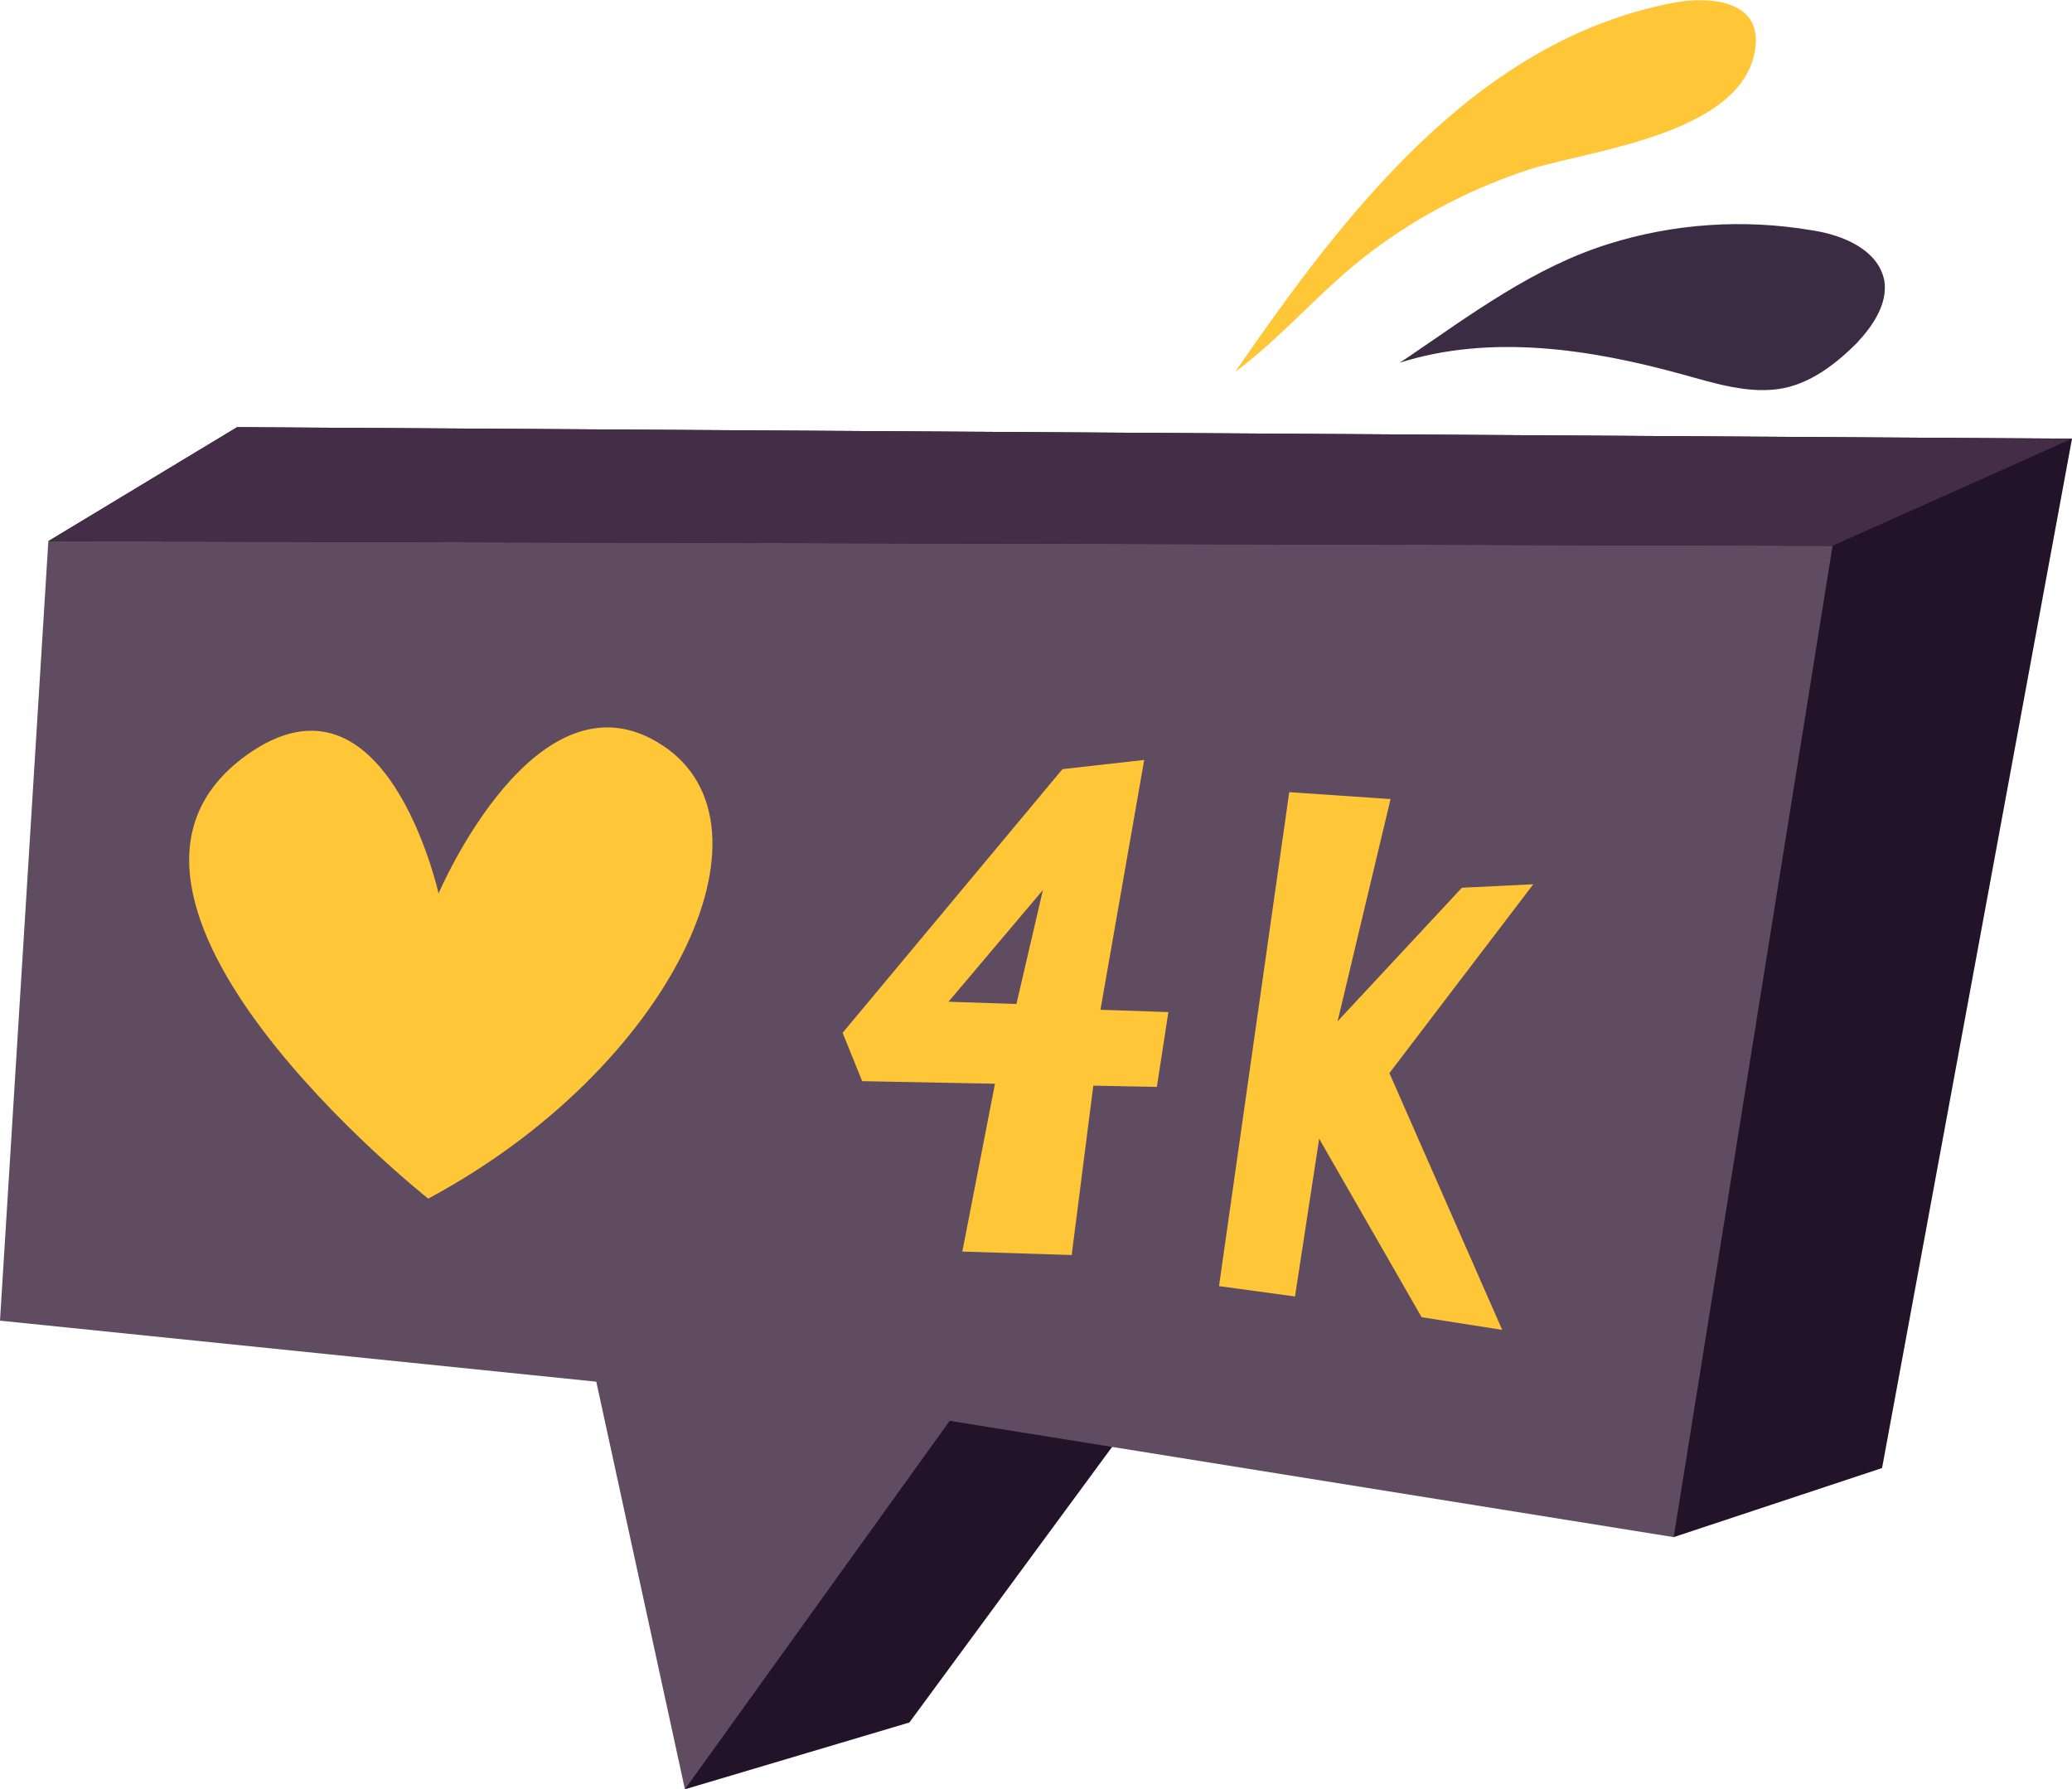 <?xml version="1.0" encoding="utf-8"?>
<!-- Generator: Adobe Illustrator 25.2.1, SVG Export Plug-In . SVG Version: 6.00 Build 0)  -->
<svg version="1.1" id="Layer_1" xmlns="http://www.w3.org/2000/svg" xmlns:xlink="http://www.w3.org/1999/xlink" x="0px" y="0px"
	 viewBox="0 0 180 155.4" style="enable-background:new 0 0 180 155.4;" xml:space="preserve">
<style type="text/css">
	.st0{fill:#FFC638;}
	.st1{fill:#3B2C44;}
	.st2{fill:#221329;}
	.st3{fill:#FEE784;}
	.st4{fill:#442D47;}
	.st5{fill:#FDFEFE;}
	.st6{fill:#FCC08E;}
	.st7{fill:#CD662D;}
	.st8{fill:#F3B31E;}
	.st9{fill:#FCE69A;}
	.st10{fill:#FFCB15;}
	.st11{fill:#604C61;}
</style>
<g>
	<g>
		<polygon class="st2" points="4.2,47 20.6,37.1 180,38.1 163.5,127.5 145.4,133.5 		"/>
	</g>
	<g>
		<polygon class="st2" points="97.1,125 79,149.6 59.5,155.4 79.5,118.5 		"/>
	</g>
	<g>
		<polygon class="st11" points="0,114.7 4.2,47 159.2,47.4 145.4,133.5 82.5,123.4 59.5,155.4 51.8,120 		"/>
	</g>
	<g>
		<polygon class="st4" points="180,38.1 159.2,47.4 4.2,47 20.6,37.1 		"/>
	</g>
	<g>
		<g>
			<polygon class="st0" points="95.5,90.2 93.1,109 83.6,108.7 87.2,90.2 			"/>
		</g>
		<g>
			<path class="st0" d="M95.6,87.7L99.4,66l-7.1,0.8L73.2,89.7l1.7,4.2l25.6,0.5l1-6.5L95.6,87.7z M88.3,87.2L82.4,87l8.2-9.7
				L88.3,87.2z"/>
		</g>
	</g>
	<g>
		<path class="st0" d="M37.2,104.1c0,0-33-26.1-15.8-38.5c12.1-8.7,16.7,12,16.7,12s8.5-20,19.4-12.9
			C68.3,71.7,58.3,92.8,37.2,104.1z"/>
	</g>
	<g>
		<polygon class="st0" points="112,68.8 105.9,111.7 112.5,112.6 114.6,98.9 123.5,114.4 130.5,115.5 120.7,93.2 133.2,76.8 
			127,77.1 116.2,88.7 120.8,69.4 		"/>
	</g>
	<g>
		<g>
			<path class="st0" d="M107.3,32.3c9.4-13.6,20.9-28.9,38.3-32.1c2.9-0.5,7.4-0.2,6.9,3.9c-0.9,7.5-14.1,8.9-19.6,10.6
				c-4.9,1.6-9.6,4-13.7,7.1C114.9,25,111.6,29.1,107.3,32.3z"/>
		</g>
	</g>
	<g>
		<g>
			<path class="st1" d="M122.5,30.9c-0.3,0.2-0.6,0.4-0.9,0.6c7.9-2.5,16.5-1.2,24.5,1c2.9,0.8,6,1.8,8.9,1.2
				c2.4-0.5,4.5-2.1,6.3-3.9c1.4-1.5,2.7-3.4,2.4-5.4c-0.5-2.7-3.6-4-6.3-4.4c-5.9-1-12-0.6-17.7,1.2
				C133.3,23.2,127.8,27.3,122.5,30.9z"/>
		</g>
	</g>
</g>
</svg>
